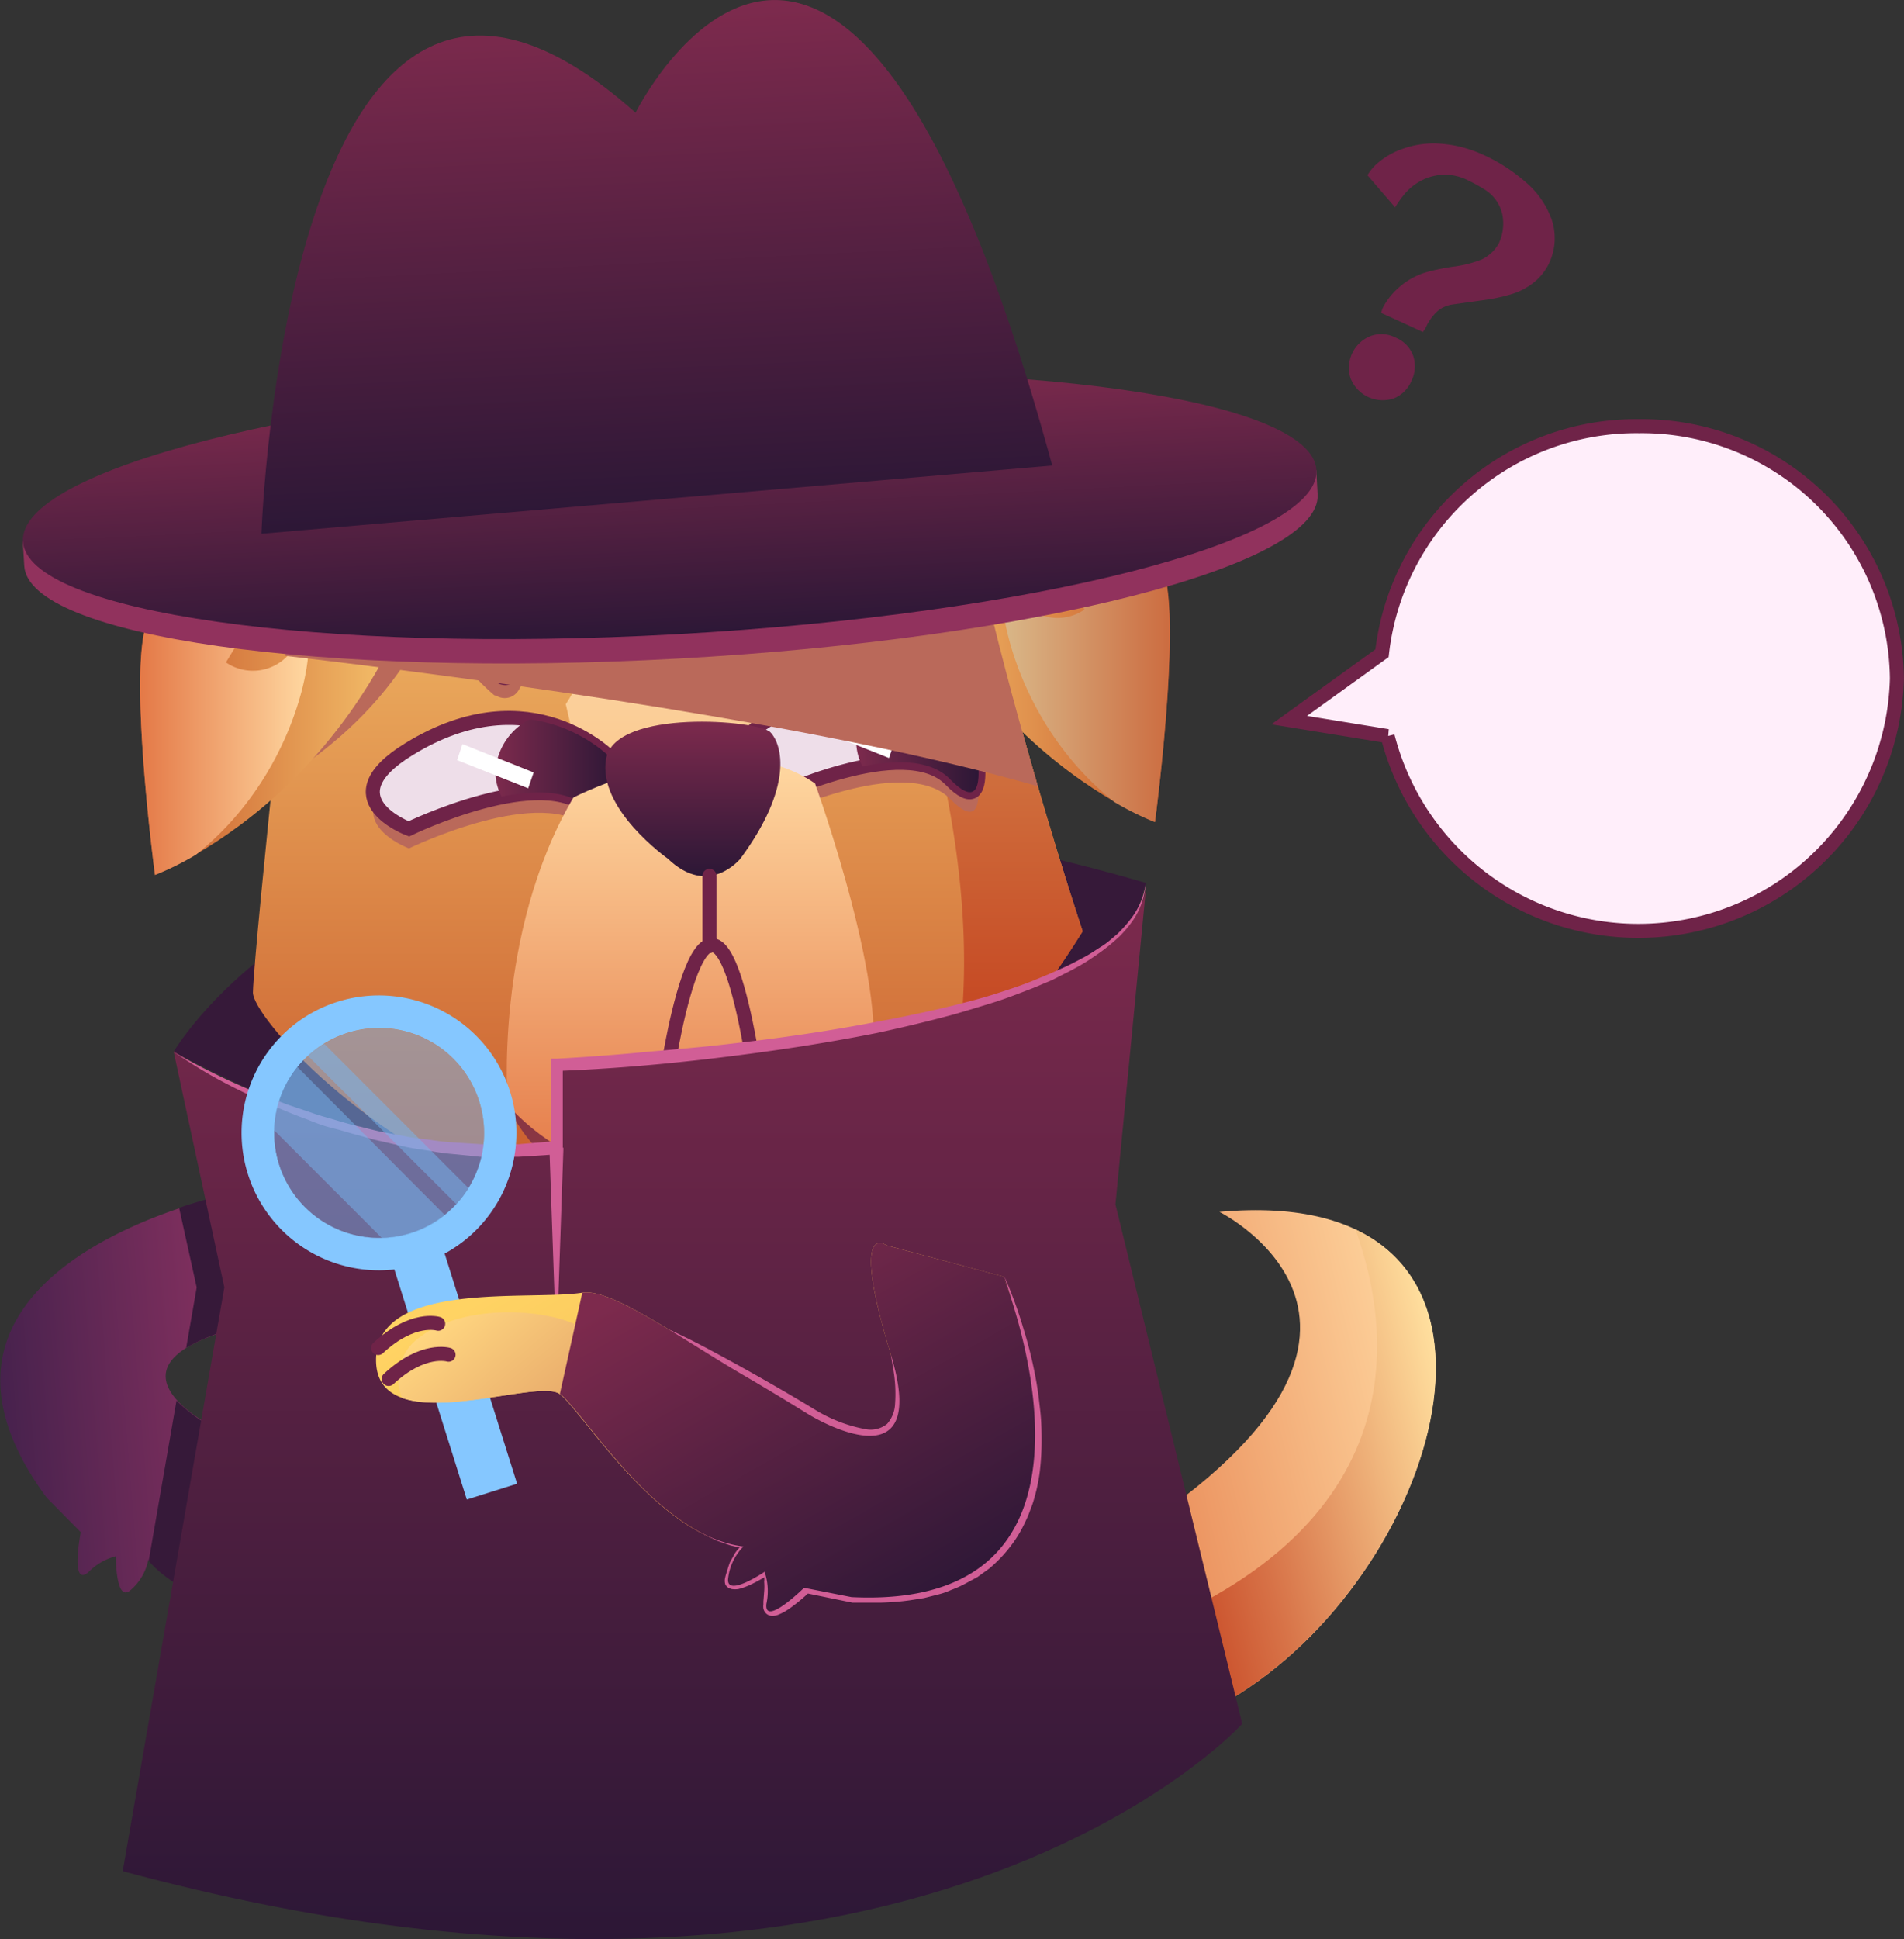 <svg xmlns="http://www.w3.org/2000/svg" xmlns:xlink="http://www.w3.org/1999/xlink" viewBox="0 0 145.21 147.84"><rect x="0" y="0" width="145.21" height="147.84" fill="#333333" stroke="none"/><defs><style>.cls-1{isolation:isolate;}.cls-2{fill:#ffeefa;}.cls-10,.cls-19,.cls-2{stroke:#6f2348;stroke-width:1.07px;}.cls-10,.cls-2{stroke-miterlimit:10;}.cls-3{fill:#361939;}.cls-4{fill:url(#linear-gradient);}.cls-5{fill:url(#linear-gradient-2);}.cls-21,.cls-6{fill:#ba695a;}.cls-7{fill:url(#linear-gradient-3);}.cls-8{fill:url(#linear-gradient-4);}.cls-9{fill:#893643;}.cls-10{fill:#eedee9;}.cls-11{fill:url(#linear-gradient-5);}.cls-12{fill:#fff;}.cls-13{fill:url(#linear-gradient-6);}.cls-14{fill:url(#linear-gradient-7);}.cls-15{fill:url(#linear-gradient-8);}.cls-16{fill:url(#linear-gradient-9);}.cls-17{fill:url(#linear-gradient-10);}.cls-18{fill:url(#linear-gradient-11);}.cls-19{fill:none;stroke-linecap:round;stroke-linejoin:round;}.cls-20{fill:#6f2348;}.cls-21{mix-blend-mode:multiply;}.cls-22{fill:#91325d;}.cls-23{fill:url(#linear-gradient-12);}.cls-24{fill:url(#linear-gradient-13);}.cls-25{fill:url(#linear-gradient-14);}.cls-26{fill:url(#linear-gradient-15);}.cls-27{fill:url(#linear-gradient-16);}.cls-28{fill:url(#linear-gradient-17);}.cls-29{fill:#d15e96;}.cls-30{fill:#85c7ff;}.cls-31{fill:#77b6f1;opacity:0.5;}.cls-32{fill:url(#linear-gradient-18);}.cls-33{fill:url(#linear-gradient-19);}.cls-34{fill:url(#linear-gradient-20);}</style><linearGradient id="linear-gradient" x1="50.93" y1="93.08" x2="50.93" y2="23.75" gradientUnits="userSpaceOnUse"><stop offset="0" stop-color="#c7572a"/><stop offset="1" stop-color="#ffda7a"/></linearGradient><linearGradient id="linear-gradient-2" x1="71.48" y1="83.59" x2="71.48" y2="28.22" gradientUnits="userSpaceOnUse"><stop offset="0" stop-color="#c23b1a"/><stop offset="1" stop-color="#e0af69"/></linearGradient><linearGradient id="linear-gradient-3" x1="10.69" y1="48.74" x2="34.72" y2="48.74" xlink:href="#linear-gradient"/><linearGradient id="linear-gradient-4" x1="51.55" y1="66.8" x2="51.55" y2="38.16" gradientUnits="userSpaceOnUse"><stop offset="0" stop-color="#f8bf7e"/><stop offset="1" stop-color="#ffe2ba"/></linearGradient><linearGradient id="linear-gradient-5" x1="37.78" y1="58.78" x2="47.1" y2="58.78" gradientUnits="userSpaceOnUse"><stop offset="0" stop-color="#7d2a4d"/><stop offset="1" stop-color="#2c1736"/></linearGradient><linearGradient id="linear-gradient-6" x1="65.3" y1="56.47" x2="74.62" y2="56.47" xlink:href="#linear-gradient-5"/><linearGradient id="linear-gradient-7" x1="52.64" y1="89.67" x2="52.64" y2="57.83" gradientUnits="userSpaceOnUse"><stop offset="0" stop-color="#e47947"/><stop offset="1" stop-color="#ffd8a1"/></linearGradient><linearGradient id="linear-gradient-8" x1="52.84" y1="66.8" x2="52.84" y2="55.01" gradientUnits="userSpaceOnUse"><stop offset="0" stop-color="#2c1736"/><stop offset="1" stop-color="#7d2a4d"/></linearGradient><linearGradient id="linear-gradient-9" x1="10.69" y1="54.77" x2="23.53" y2="54.77" xlink:href="#linear-gradient-7"/><linearGradient id="linear-gradient-10" x1="876.36" y1="44.71" x2="900.39" y2="44.71" gradientTransform="matrix(-1, 0, 0, 1, 965.61, 0)" xlink:href="#linear-gradient"/><linearGradient id="linear-gradient-11" x1="876.36" y1="50.75" x2="889.2" y2="50.75" gradientTransform="matrix(-1, 0, 0, 1, 965.61, 0)" gradientUnits="userSpaceOnUse"><stop offset="0" stop-color="#cc6c40"/><stop offset="1" stop-color="#d9b889"/></linearGradient><linearGradient id="linear-gradient-12" x1="49.16" y1="25.52" x2="49.16" y2="5.9" gradientTransform="matrix(1, -0.05, 0.05, 1, 1.13, 25.57)" xlink:href="#linear-gradient-8"/><linearGradient id="linear-gradient-13" x1="48.2" y1="16.13" x2="48.2" y2="-22.36" gradientTransform="matrix(1, -0.05, 0.05, 1, 1.13, 25.57)" xlink:href="#linear-gradient-8"/><linearGradient id="linear-gradient-14" x1="959.31" y1="18.74" x2="992.43" y2="18.74" gradientTransform="matrix(-1, 0.08, 0.08, 1, 988.29, 13.46)" gradientUnits="userSpaceOnUse"><stop offset="0" stop-color="#b03b6c"/><stop offset="1" stop-color="#3c1f4a"/></linearGradient><linearGradient id="linear-gradient-15" x1="81.94" y1="13.25" x2="112.59" y2="13.25" gradientTransform="translate(-1.9 120.86) rotate(-13.67)" xlink:href="#linear-gradient-7"/><linearGradient id="linear-gradient-16" x1="81.95" y1="15.13" x2="112.59" y2="15.13" gradientTransform="translate(-1.9 120.86) rotate(-13.67)" gradientUnits="userSpaceOnUse"><stop offset="0" stop-color="#ba2509"/><stop offset="0.15" stop-color="#c23b1a"/><stop offset="0.46" stop-color="#d77247"/><stop offset="0.9" stop-color="#f8cb8e"/><stop offset="1" stop-color="#ffdf9e"/></linearGradient><linearGradient id="linear-gradient-17" x1="52.05" y1="147.84" x2="52.05" y2="67.31" xlink:href="#linear-gradient-8"/><linearGradient id="linear-gradient-18" x1="276.35" y1="433.12" x2="314.63" y2="433.12" gradientTransform="matrix(0.49, 0.87, -0.87, 0.49, 290.99, -361.08)" gradientUnits="userSpaceOnUse"><stop offset="0" stop-color="#ffd363"/><stop offset="0.14" stop-color="#fccd60"/><stop offset="0.31" stop-color="#f5bd56"/><stop offset="0.51" stop-color="#e9a247"/><stop offset="0.73" stop-color="#d97c31"/><stop offset="0.95" stop-color="#c44c15"/><stop offset="1" stop-color="#bf420f"/></linearGradient><linearGradient id="linear-gradient-19" x1="455.35" y1="244.61" x2="455.35" y2="280.9" gradientTransform="translate(-471.06 202.87) rotate(-39.82)" gradientUnits="userSpaceOnUse"><stop offset="0" stop-color="#ffd680"/><stop offset="0.37" stop-color="#e3a166"/><stop offset="0.79" stop-color="#c56a4b"/><stop offset="1" stop-color="#ba5441"/></linearGradient><linearGradient id="linear-gradient-20" x1="281.51" y1="427.4" x2="314.63" y2="427.4" gradientTransform="matrix(0.49, 0.87, -0.87, 0.49, 290.99, -361.08)" xlink:href="#linear-gradient-5"/></defs><title>Asset 1</title><g class="cls-1"><g id="Layer_2" data-name="Layer 2"><g id="Layer_2-2" data-name="Layer 2"><path class="cls-2" d="M125,32.49A19.51,19.51,0,0,0,105.4,49.8l-7.08,5.1,7.51,1.22a19.73,19.73,0,0,0,38.84-4.39A19.46,19.46,0,0,0,125,32.49Z"/><path class="cls-3" d="M13.24,80.19s17-29.5,74.15-12.88C87.39,67.31,76.41,113,13.24,80.19Z"/><path class="cls-4" d="M49.63,23.75S35.32,36.64,23.15,37c0,0-3.78,35.08-3.86,38.66s35,40.09,63.28-4.66c0,0-8.24-24.7-10-40.09,0,0-14.67-4.65-19.33-2.15l-.35-5-3.94,5Z"/><path class="cls-5" d="M72.54,30.91a76.32,76.32,0,0,0-12.15-2.69c4.7,9,16.89,34.92,12,55.37A62.63,62.63,0,0,0,82.57,71S74.33,46.3,72.54,30.91Z"/><path class="cls-6" d="M34.72,32S38.3,47,24.08,57.66C11.42,67.19,34.72,32,34.72,32Z"/><path class="cls-7" d="M23.91,32S14.37,45.71,11.82,46.67s0,20,0,20,20-7.32,22.9-34.67C34.72,32,29,29.17,23.91,32Z"/><path class="cls-8" d="M43.15,53.69s5.59-8.64,4.43-13.83S49,43,49,43s.09-2.5,0-4.29,1.07,7.6,7.78,10.91l3.15,15.85L46.17,66.8Z"/><path class="cls-9" d="M43.9,63.19s11.24-5.79,18.08-1c0,0,5.93,16.33,4,21.6s-20.84,13.57-27.28.51A40.33,40.33,0,0,1,43.9,63.19Z"/><path class="cls-6" d="M31.19,64.68s10.29-5,13.78-1.43,1.66-3.93,1.66-3.93-6.1-6.47-15.44-.71C25.05,62.4,31.19,64.68,31.19,64.68Z"/><path class="cls-10" d="M31.18,63.19s10.29-5,13.78-1.44,1.66-3.92,1.66-3.92-6.1-6.47-15.44-.71C25,60.9,31.18,63.19,31.18,63.19Z"/><path class="cls-11" d="M40.4,54.84a4.8,4.8,0,0,0-2.62,4,4,4,0,0,0,.48,1.89c2.59-.52,5.24-.52,6.7,1,3.48,3.58,1.66-3.92,1.66-3.92A11.32,11.32,0,0,0,40.4,54.84Z"/><polygon class="cls-12" points="40.28 60.1 34.86 57.95 35.27 56.73 40.7 58.89 40.28 60.1"/><path class="cls-6" d="M58.72,62.37s10.29-5,13.77-1.44S74.15,57,74.15,57s-6.09-6.47-15.43-.71C52.58,60.08,58.72,62.37,58.72,62.37Z"/><path class="cls-10" d="M58.71,60.87s10.29-5,13.77-1.43,1.66-3.93,1.66-3.93S68.05,49,58.71,54.8C52.57,58.59,58.71,60.87,58.71,60.87Z"/><path class="cls-13" d="M67.93,52.53a4.79,4.79,0,0,0-2.63,4,4.18,4.18,0,0,0,.48,1.9c2.59-.52,5.24-.53,6.7,1C76,63,74.14,55.51,74.14,55.51A11.34,11.34,0,0,0,67.93,52.53Z"/><polygon class="cls-12" points="67.8 57.79 62.38 55.63 62.8 54.41 68.22 56.57 67.8 57.79"/><path class="cls-14" d="M43.73,60.8s11.45-5.91,18.43-1.07c0,0,6,16.64,4.1,22S48.74,95.16,38.72,84.25C38.72,84.25,37.64,71.18,43.73,60.8Z"/><path class="cls-15" d="M50.93,65.46s-5.41-3.81-4.7-7.63,11.64-2.94,12.53-2,1.79,4.12-2.32,9.67C56.44,65.46,54.07,68.47,50.93,65.46Z"/><path class="cls-16" d="M22.71,48.74a3.64,3.64,0,0,1-5.48,1.76S24.39,39,18.9,44.2a8.81,8.81,0,0,1-7.22,2.56c-2.3,1.65.14,19.95.14,19.95a22,22,0,0,0,3.11-1.54C24.33,57.7,24.36,45.24,22.71,48.74Z"/><path class="cls-6" d="M65.22,28S61.64,42.92,75.86,53.63C88.52,63.17,65.22,28,65.22,28Z"/><path class="cls-17" d="M76,28s9.54,13.68,12.09,14.64,0,20,0,20-20-7.31-22.9-34.67C65.22,28,70.94,25.15,76,28Z"/><path class="cls-18" d="M77.23,44.71a3.63,3.63,0,0,0,5.48,1.76S75.55,34.93,81,40.18a8.8,8.8,0,0,0,7.22,2.56c2.3,1.64-.14,19.94-.14,19.94A22.5,22.5,0,0,1,85,61.15C75.61,53.68,75.58,41.22,77.23,44.71Z"/><line class="cls-19" x1="54.11" y1="66.77" x2="54.11" y2="72.13"/><path class="cls-19" d="M50.93,81.44s3.18-21.12,6.58,0"/><path class="cls-6" d="M67.06,44.56a8,8,0,0,1-.36,1.17,10.3,10.3,0,0,1-.48,1.06A12.76,12.76,0,0,1,65,48.67a15.45,15.45,0,0,1-3.1,3l-.36.26a1.23,1.23,0,0,1-1.72-.27,1.43,1.43,0,0,1-.12-.21A12,12,0,0,1,59,49.57a9.48,9.48,0,0,1-.33-2.2,9.32,9.32,0,0,1,1.9,1.15,12.67,12.67,0,0,1,1.52,1.39l-2.2-.21a15.19,15.19,0,0,1,3-3.11,13.91,13.91,0,0,1,1.88-1.19,8.53,8.53,0,0,1,1.06-.48A6.78,6.78,0,0,1,67.06,44.56Z"/><path class="cls-6" d="M33,45a7.22,7.22,0,0,1,1.13.47,9.85,9.85,0,0,1,1,.58,13.29,13.29,0,0,1,1.75,1.38,14.85,14.85,0,0,1,2.72,3.39h-2.2A12.26,12.26,0,0,1,39,49.61a9.48,9.48,0,0,1,2-1,9.4,9.4,0,0,1-.55,2.15,12.3,12.3,0,0,1-.9,1.86,1.23,1.23,0,0,1-1.68.43L37.69,53l-.34-.3a15.16,15.16,0,0,1-2.79-3.34,13.11,13.11,0,0,1-1-2,9.63,9.63,0,0,1-.37-1.11A6.38,6.38,0,0,1,33,45Z"/><path class="cls-20" d="M67.11,43.48a7.77,7.77,0,0,1-.36,1.18,8.53,8.53,0,0,1-.48,1.06,13.31,13.31,0,0,1-1.19,1.88,15.45,15.45,0,0,1-3.1,3l-.36.26a1.23,1.23,0,0,1-1.72-.27l-.12-.21a12.08,12.08,0,0,1-.71-1.94,8.81,8.81,0,0,1-.34-2.19,9.29,9.29,0,0,1,1.9,1.14,12,12,0,0,1,1.52,1.4L60,48.63a14.94,14.94,0,0,1,3-3.11,13.26,13.26,0,0,1,1.87-1.2c.34-.18.7-.33,1.06-.48A8.14,8.14,0,0,1,67.11,43.48Z"/><path class="cls-20" d="M33,44a7.22,7.22,0,0,1,1.13.47,8.89,8.89,0,0,1,1,.58,12.61,12.61,0,0,1,1.75,1.37,15.07,15.07,0,0,1,2.72,3.39h-2.2a11.47,11.47,0,0,1,1.65-1.24,9,9,0,0,1,2-.95,8.91,8.91,0,0,1-.55,2.15,11.83,11.83,0,0,1-.9,1.86,1.22,1.22,0,0,1-1.68.43,1.33,1.33,0,0,1-.19-.14l-.33-.3a15.15,15.15,0,0,1-2.8-3.33,12.76,12.76,0,0,1-1-2c-.14-.35-.26-.72-.37-1.1A7.28,7.28,0,0,1,33,44Z"/><path class="cls-21" d="M48.92,28.76l.26-1.82-3.9.31C40.1,31.1,31.16,36.76,23.15,37c0,0-.63,5.85-1.38,13,16,1.88,41.17,5.32,57.38,9.94-2.49-8.52-5.59-20.28-6.61-29,0,0-14.67-4.65-19.33-2.15l-.15-2.14-2.63.22Z"/><path class="cls-22" d="M99.5,35.89c-4.63-4.28-24.82-6.59-48.86-5.27s-43.86,5.84-48,10.6l-.9.05.11,1.86c.29,5.41,22.62,8.58,49.86,7.08s49.08-7.1,48.78-12.51l-.1-1.86Z"/><path class="cls-23" d="M100.4,35.84c.3,5.41-21.54,11-48.79,12.51S2.05,46.68,1.75,41.27s21.55-11,48.79-12.51S100.1,30.43,100.4,35.84Z"/><path class="cls-24" d="M48.47,8.59c-26.66-23.74-28.53,32.1-28.53,32.1l60.31-5.2C64.27-23.18,48.47,8.59,48.47,8.59Z"/><path class="cls-25" d="M28.74,124.13c-2.07-.76-13.12-.15-17.43-5.22A4.1,4.1,0,0,1,10,121.19c-1.2,1.13-1.16-2.55-1.16-2.55a4.52,4.52,0,0,0-2.11,1.23c-1.39,1.17-.57-3.06-.57-3.06l-2.6-2.63c-13-17.63,14-23.16,14-23.16l6.92,6.1s3.32,1.2-7.12,4.32c-10.23,3.06-.72,7.58-.33,7.77,1.46.66,3.27,1.5,5.16,2.44,5.21,2.56,11.17,4.74,12.11,6.78"/><path class="cls-3" d="M15,98.15l-.8,4.6a13.49,13.49,0,0,1,3.12-1.31c10.44-3.12,7.12-4.32,7.12-4.32L17.49,91a36.41,36.41,0,0,0-3.83,1.08Z"/><path class="cls-3" d="M28.74,124.13l5.49-5.7c-.94-2-6.9-4.22-12.11-6.78-1.89-.94-3.7-1.78-5.16-2.44a12.89,12.89,0,0,1-3.5-2.43L11.34,119C15.68,124,26.67,123.37,28.74,124.13Z"/><path class="cls-26" d="M93,92.39s18.81,9.37-9.36,26.21c0,0-2.91,20.5,12.31,9.57S117.78,90.15,93,92.39Z"/><path class="cls-27" d="M95.93,128.17c12.5-9,19.21-28.88,7.44-34.44,2.78,7.65,5.08,23.67-19.74,31.84C84.36,130.25,87.08,134.52,95.93,128.17Z"/><path class="cls-28" d="M9.36,142.65l7.75-44.5-3.87-18s13.68,9.07,29.2,7.31V81.19s44.2-1.93,45-13.88L85.07,91.82l9.67,39.6S69.77,159,9.36,142.65Z"/><path class="cls-29" d="M13.24,80.19c1.1.65,2.23,1.23,3.38,1.79s2.31,1.06,3.49,1.54l1.78.68,1.81.61c.59.22,1.21.38,1.82.56s1.21.36,1.83.5,1.23.32,1.85.44l1.87.35c.62.12,1.25.17,1.88.26a16.86,16.86,0,0,0,1.88.19l1.89.12h2.84l.94-.08L42.38,87,42,87.5l0-6.31v-.48l.49,0c2-.11,4.07-.26,6.1-.45s4.07-.35,6.1-.57c4.06-.45,8.11-1,12.12-1.78,2-.37,4-.79,6-1.28,1-.26,2-.51,2.94-.81s1.94-.62,2.9-1L80,74.26l1.39-.62c.45-.22.9-.46,1.35-.7s.85-.53,1.29-.8.8-.62,1.19-.94a9.82,9.82,0,0,0,1-1.12,5.67,5.67,0,0,0,1.17-2.77,5.71,5.71,0,0,1-1,2.88,9.33,9.33,0,0,1-1,1.19c-.38.35-.77.69-1.18,1s-.84.6-1.27.88-.89.52-1.35.77l-1.38.7-1.43.6c-1,.38-1.92.75-2.9,1.06s-2,.61-3,.91q-3,.81-6,1.45c-4,.8-8.1,1.41-12.17,1.9s-8.17.85-12.28,1l.49-.51,0,6.31V88l-.43,0-1.93.13-1,.06h-1l-1.94,0L34.75,88a17.51,17.51,0,0,1-1.91-.25c-.64-.11-1.28-.18-1.91-.32L29.05,87c-.63-.13-1.25-.33-1.87-.49S26,86.16,25.34,86s-1.23-.38-1.82-.62c-1.21-.44-2.39-.94-3.56-1.46s-2.32-1.09-3.44-1.7S14.3,80.9,13.24,80.19Z"/><polygon class="cls-29" points="42.97 87.5 42.44 103.05 41.9 87.5 42.97 87.5"/><rect class="cls-30" x="32.44" y="93.74" width="4.02" height="20.45" transform="translate(-29.64 15.15) rotate(-17.48)"/><path class="cls-30" d="M25.75,76.37A10.48,10.48,0,1,0,38.9,83.22,10.49,10.49,0,0,0,25.75,76.37ZM31.32,94A8,8,0,1,1,36.56,84,8,8,0,0,1,31.32,94Z"/><path class="cls-31" d="M36.56,84a8,8,0,1,1-10.07-5.24A8,8,0,0,1,36.56,84Z"/><path class="cls-31" d="M22.66,81.32a8,8,0,0,0-1.78,4.82l8.25,8.25A7.92,7.92,0,0,0,33.51,93l.39-.39Z"/><path class="cls-31" d="M23.46,80.47,34.81,91.81a7.88,7.88,0,0,0,.92-1.23l-11-11A7.94,7.94,0,0,0,23.46,80.47Z"/><path class="cls-32" d="M76.51,97.32,67.6,94.94s-2.84-2.11.34,8.32c3.11,10.21-5.92,4.79-6.29,4.56-1.36-.84-3.06-1.88-4.88-2.94-5-2.92-10.14-6.68-12.36-6.33-4.12.64-15.81-1-15.73,5.19s12.23,1.22,14,2.53,7.39,10.85,14,11.63a4.11,4.11,0,0,0-1.16,2.37c-.27,1.63,2.77-.44,2.77-.44a4.56,4.56,0,0,1,.14,2.44c-.2,1.8,2.87-1.22,2.87-1.22l3.62.71C86.81,122.83,76.51,97.32,76.51,97.32Z"/><path class="cls-33" d="M45.55,102.24c-1.39-2.37-9.57-3.3-13.47-.34a3.85,3.85,0,0,0-1.41,4.68c3.54,1.27,10.69-1.29,12-.31,1.79,1.31,7.39,10.85,14,11.63a4.11,4.11,0,0,0-1.16,2.37c-.27,1.63,2.77-.44,2.77-.44a4.56,4.56,0,0,1,.14,2.44c-.2,1.8,2.87-1.22,2.87-1.22l3.62.71S50.66,110.94,45.55,102.24Z"/><path class="cls-19" d="M33.42,100.92s-1.94-.61-4.58,1.85"/><path class="cls-19" d="M34.21,103.28s-1.94-.6-4.57,1.85"/><path class="cls-29" d="M52.84,116.5l.93.45,1,.36,1,.28,1,.15.35.05-.26.24a5,5,0,0,0-.43.57l-.32.67c-.07.23-.12.47-.18.71l-.08.32c0,.13,0,.29,0,.27s0,0,.08,0a1,1,0,0,0,.28,0,3.61,3.61,0,0,0,.66-.26,9.8,9.8,0,0,0,1.28-.76l.32-.23.17.35a2,2,0,0,1,.15.46,1.68,1.68,0,0,1,.07.43,4.91,4.91,0,0,1,0,.85l0,.83v.18c0,.06,0,.07,0,.08s-.09-.09-.1-.07a.65.65,0,0,0,.2-.07l.3-.16c.2-.13.4-.29.6-.45.39-.32.78-.67,1.14-1l.18-.17.24,0,3.62.69H65c.7,0,1.39,0,2.08,0s1.39-.06,2.06-.2l1-.17,1-.27a7.87,7.87,0,0,0,1-.32c.3-.14.64-.22.93-.39l.89-.48.82-.58a9,9,0,0,0,1.41-1.42,8.59,8.59,0,0,0,1.08-1.7,7.66,7.66,0,0,0,.4-.93,8.47,8.47,0,0,0,.32-1,15.08,15.08,0,0,0,.42-2,17.73,17.73,0,0,0,.2-2.06c0-.7,0-1.4,0-2.09s-.09-1.4-.18-2.1a43.82,43.82,0,0,0-1.83-8.25,33.08,33.08,0,0,1,1.46,4,32.62,32.62,0,0,1,1,4.16c.12.7.2,1.41.28,2.13s.1,1.43.1,2.15a19.71,19.71,0,0,1-.11,2.17,10,10,0,0,1-.16,1.08,10.34,10.34,0,0,1-.25,1.07,7.06,7.06,0,0,1-.33,1,8.11,8.11,0,0,1-.42,1,9.4,9.4,0,0,1-1.16,1.89,10.73,10.73,0,0,1-1.55,1.61l-.91.66-1,.54a7.65,7.65,0,0,1-1,.44,5.63,5.63,0,0,1-1,.35l-1.07.27-1.08.17a19.84,19.84,0,0,1-2.17.18c-.72,0-1.44,0-2.16,0h-.07l-3.62-.74.41-.12a12.81,12.81,0,0,1-1.25,1.07,7.18,7.18,0,0,1-.7.48,3.91,3.91,0,0,1-.41.2,1.24,1.24,0,0,1-.57.12.71.71,0,0,1-.44-.19.76.76,0,0,1-.2-.37,1.22,1.22,0,0,1,0-.32l0-.21.06-.77a4.56,4.56,0,0,0,0-.74,1.37,1.37,0,0,0,0-.36A2.28,2.28,0,0,0,58,120l.49.12a10.51,10.51,0,0,1-1.4.76,4.89,4.89,0,0,1-.79.27,1.85,1.85,0,0,1-.48,0,1.11,1.11,0,0,1-.3-.12c-.08-.08-.19-.16-.21-.27a.92.92,0,0,1,0-.5,3.08,3.08,0,0,1,.12-.42c.08-.26.15-.52.25-.76l.4-.71a4.53,4.53,0,0,1,.55-.62l.08.3-1-.23-1-.35-.94-.46Z"/><path class="cls-29" d="M67.94,103.26s.15.36.38,1a9.54,9.54,0,0,1,.56,2.84,3,3,0,0,1-.62,2,2.37,2.37,0,0,1-1.05.67,3.69,3.69,0,0,1-1.23.13,11,11,0,0,1-4.51-1.58c-1.34-.82-2.67-1.63-3.9-2.43s-2.37-1.55-3.34-2.22-1.75-1.25-2.31-1.65-.87-.65-.87-.65.36.16,1,.47,1.49.74,2.52,1.3c2.07,1.11,4.81,2.65,7.47,4.26a11.3,11.3,0,0,0,4,1.56,2,2,0,0,0,1.62-.41,2.45,2.45,0,0,0,.6-1.49,10.8,10.8,0,0,0-.15-2.76C68,103.65,67.94,103.26,67.94,103.26Z"/><path class="cls-34" d="M42.7,106.27c1.79,1.31,7.39,10.85,14,11.63a4.11,4.11,0,0,0-1.16,2.37c-.27,1.63,2.77-.44,2.77-.44a4.56,4.56,0,0,1,.14,2.44c-.2,1.8,2.87-1.22,2.87-1.22l3.62.71c21.88,1.07,11.58-24.44,11.58-24.44L67.6,94.94s-2.84-2.11.34,8.32c3.11,10.21-5.92,4.79-6.29,4.56-1.36-.84-3.06-1.88-4.88-2.94-5-2.92-10.14-6.68-12.36-6.33"/><path class="cls-20" d="M106.42,25.73a2.37,2.37,0,0,1,1.37,1.43,2.54,2.54,0,0,1-.14,1.87,2.49,2.49,0,0,1-1.32,1.33A2.63,2.63,0,0,1,103,28.83a2.61,2.61,0,0,1,1.45-3.18A2.35,2.35,0,0,1,106.42,25.73Zm-2.13-12.37a3.7,3.7,0,0,1,.87-1,5.8,5.8,0,0,1,1.78-1,7,7,0,0,1,2.64-.42,9.31,9.31,0,0,1,3.4.8,13.1,13.1,0,0,1,3.44,2.2,6.65,6.65,0,0,1,1.93,2.83,4.46,4.46,0,0,1-.15,3.17,4.18,4.18,0,0,1-1.23,1.6,5.16,5.16,0,0,1-1.71.89,13.2,13.2,0,0,1-2.05.44l-2.41.34a2.21,2.21,0,0,0-1.23.57,3.88,3.88,0,0,0-.74,1,2.76,2.76,0,0,1-.31.53l-3.15-1.44c-.05,0,0-.14.07-.36a5.32,5.32,0,0,1,1.21-1.56,5.49,5.49,0,0,1,2.25-1.23,16.84,16.84,0,0,1,2-.4,8.84,8.84,0,0,0,2.11-.54,3,3,0,0,0,1.28-1.19,3.55,3.55,0,0,0,.28-2.27,3,3,0,0,0-1.31-1.85,11.73,11.73,0,0,0-1.24-.69,3.86,3.86,0,0,0-3.53-.06A4.29,4.29,0,0,0,107,14.94a7.59,7.59,0,0,0-.58.83s0,.05,0,.06Z"/></g></g></g></svg>